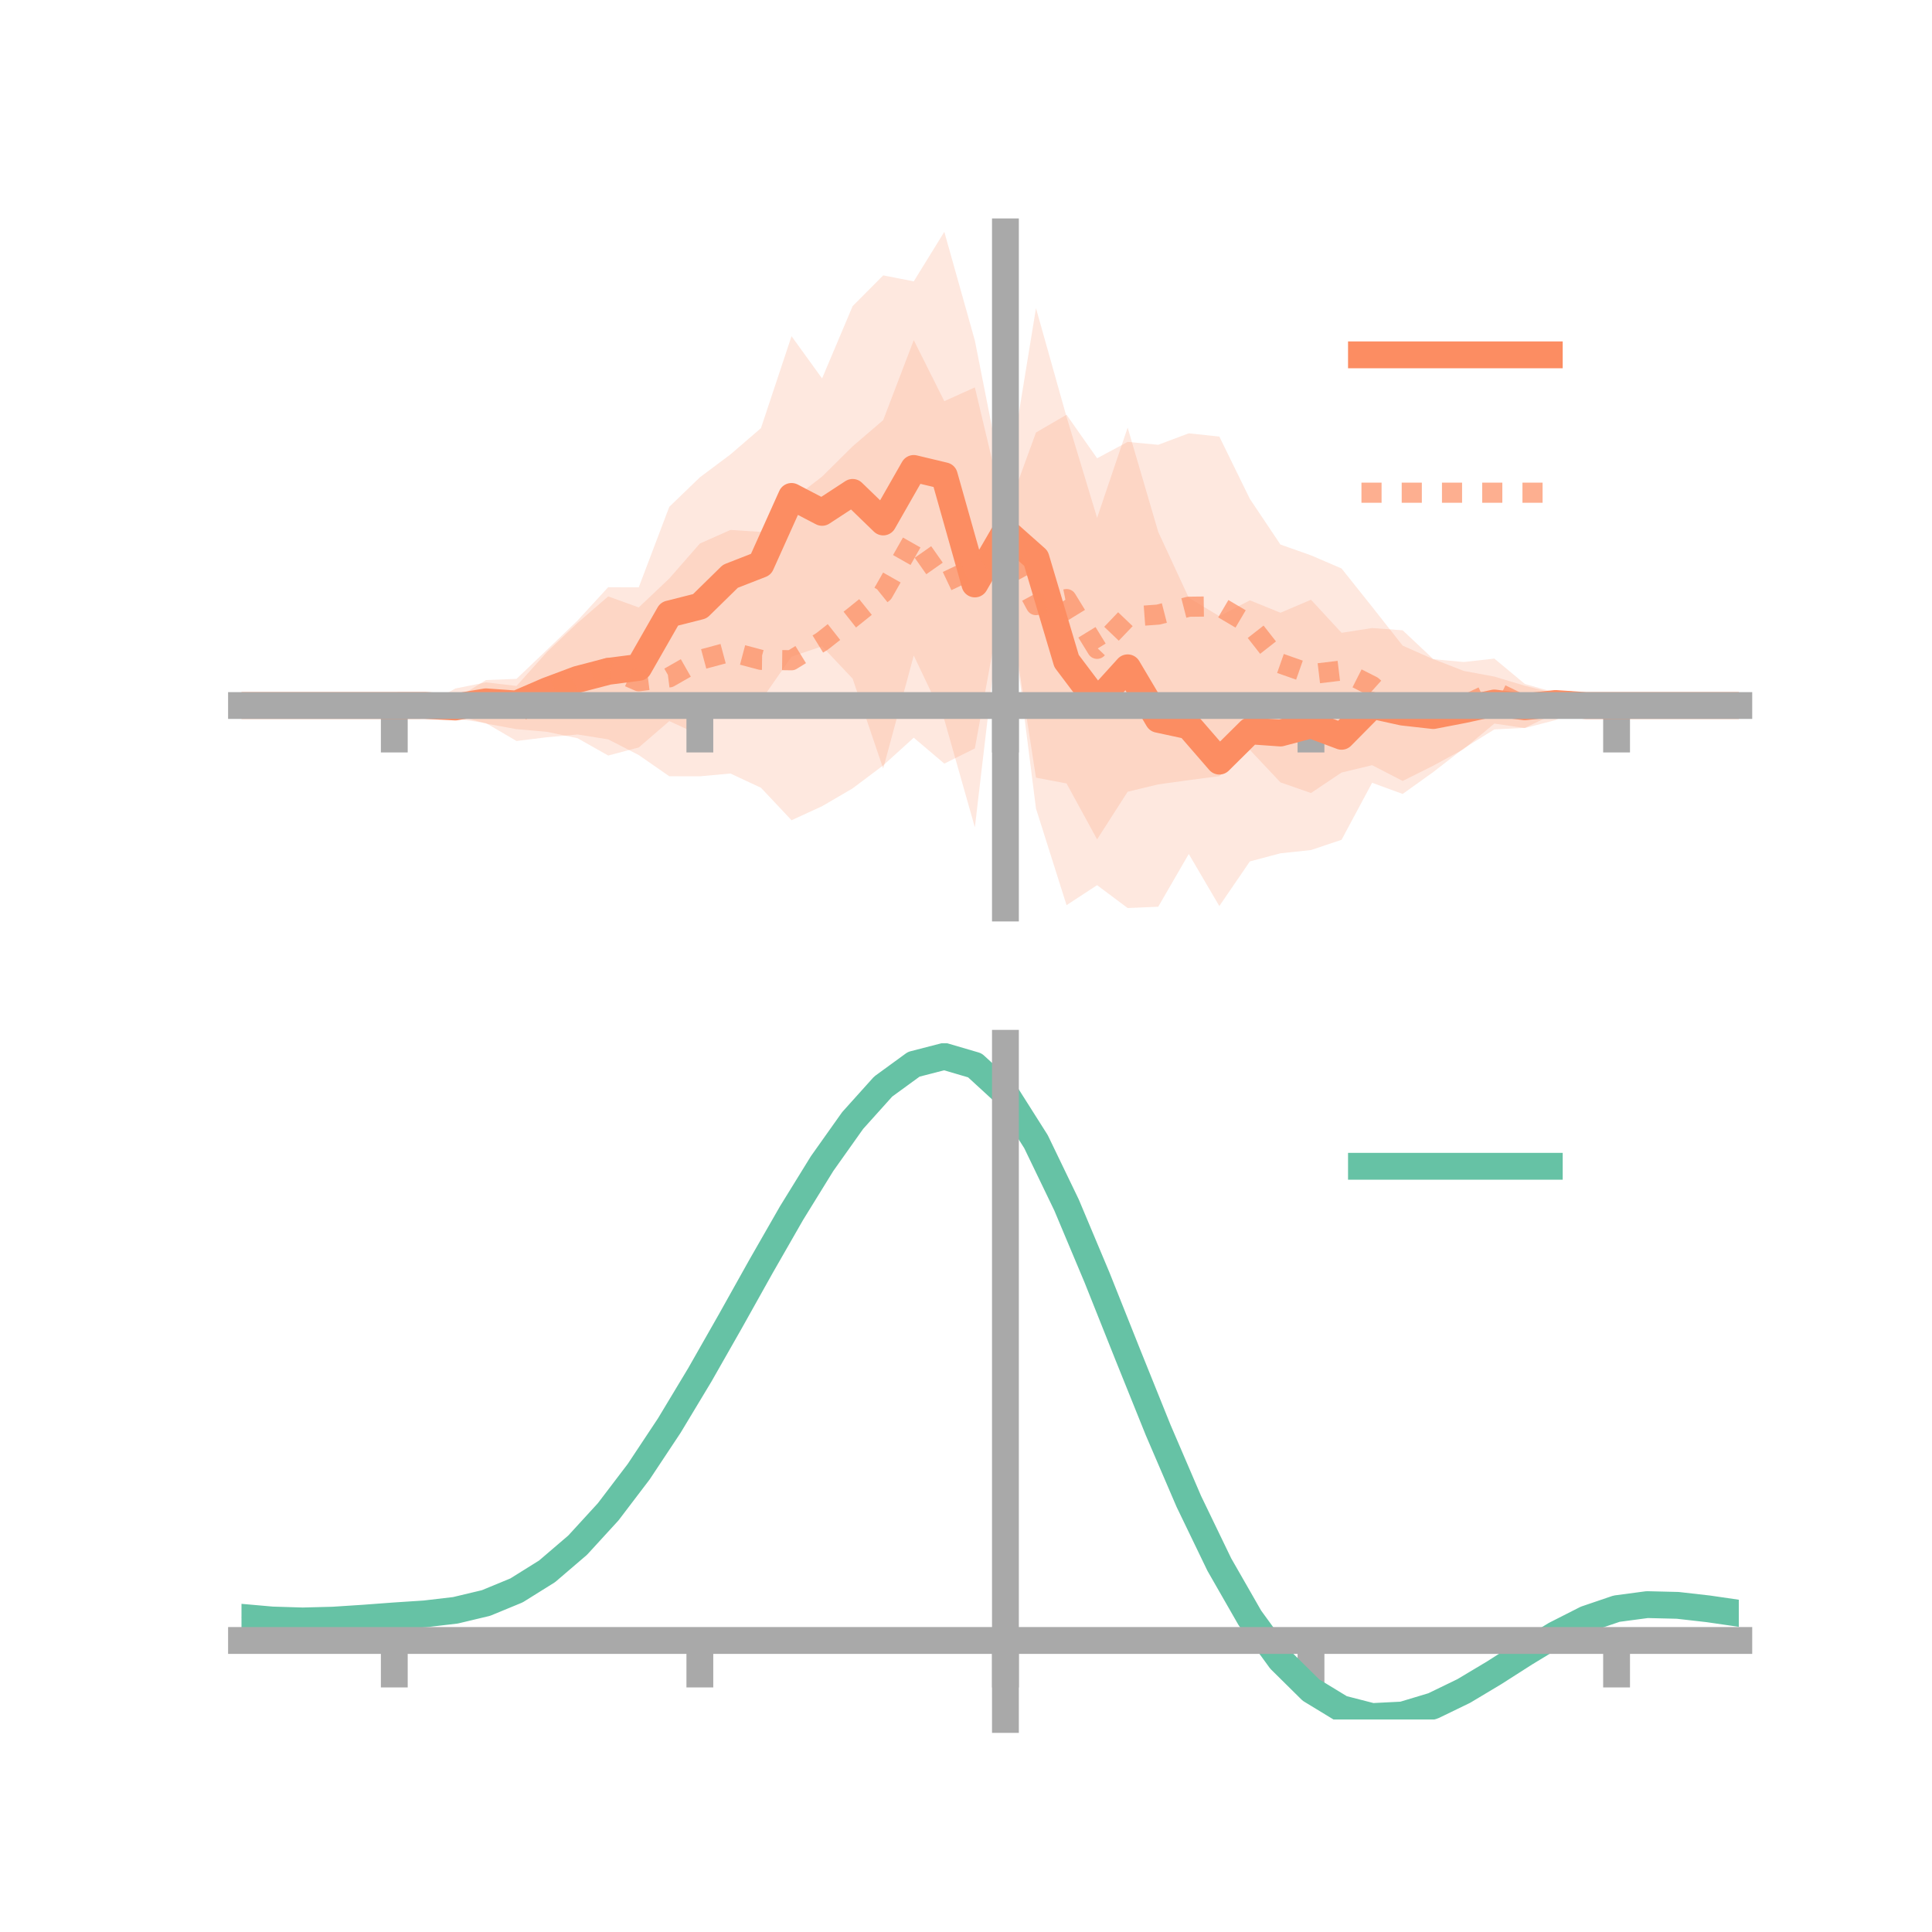 <?xml version="1.0" encoding="utf-8" standalone="no"?>
<!DOCTYPE svg PUBLIC "-//W3C//DTD SVG 1.1//EN"
  "http://www.w3.org/Graphics/SVG/1.1/DTD/svg11.dtd">
<!-- Created with matplotlib (https://matplotlib.org/) -->
<svg height="144pt" version="1.1" viewBox="0 0 144 144" width="144pt" xmlns="http://www.w3.org/2000/svg" xmlns:xlink="http://www.w3.org/1999/xlink">
 <defs>
  <style type="text/css">*{stroke-linecap:butt;stroke-linejoin:round;}</style>
 </defs>
 <g id="figure_1">
  <g id="patch_1">
   <path d="M 0 144 
L 144 144 
L 144 0 
L 0 0 
z
" style="fill:none;"/>
  </g>
  <g id="axes_1">
   <g id="patch_2">
    <path d="M 18 67.68 
L 129.6 67.68 
L 129.6 17.28 
L 18 17.28 
z
" style="fill:none;"/>
   </g>
   <g id="PolyCollection_1">
    <path clip-path="url(#pb26792b076)" d="M 18 52.585 
L 18 52.585 
L 20.278 52.585 
L 22.555 52.585 
L 24.833 52.585 
L 27.11 52.585 
L 29.388 52.585 
L 31.665 52.542 
L 33.943 52.104 
L 36.22 50.687 
L 38.498 50.598 
L 40.776 48.428 
L 43.053 46.244 
L 45.331 43.766 
L 47.608 43.776 
L 49.886 37.774 
L 52.163 35.579 
L 54.441 33.872 
L 56.718 31.911 
L 58.996 25.057 
L 61.273 28.207 
L 63.551 22.816 
L 65.829 20.525 
L 68.106 20.971 
L 70.384 17.28 
L 72.661 25.384 
L 74.939 36.911 
L 77.216 22.969 
L 79.494 31.069 
L 81.771 38.597 
L 84.049 31.871 
L 86.327 39.643 
L 88.604 44.555 
L 90.882 45.928 
L 93.159 44.745 
L 95.437 45.669 
L 97.714 44.702 
L 99.992 47.166 
L 102.269 46.811 
L 104.547 46.979 
L 106.824 49.121 
L 109.102 50.008 
L 111.38 50.429 
L 113.657 51.113 
L 115.935 51.702 
L 118.212 52.554 
L 120.49 52.585 
L 122.767 52.585 
L 125.045 52.585 
L 127.322 52.585 
L 129.6 52.585 
L 129.6 52.585 
L 129.6 52.585 
L 127.322 52.585 
L 125.045 52.585 
L 122.767 52.585 
L 120.49 52.585 
L 118.212 52.619 
L 115.935 53.165 
L 113.657 54.249 
L 111.38 54.366 
L 109.102 55.778 
L 106.824 57.545 
L 104.547 59.177 
L 102.269 58.344 
L 99.992 62.594 
L 97.714 63.357 
L 95.437 63.601 
L 93.159 64.203 
L 90.882 67.532 
L 88.604 63.651 
L 86.327 67.583 
L 84.049 67.68 
L 81.771 65.975 
L 79.494 67.464 
L 77.216 60.263 
L 74.939 42.278 
L 72.661 61.665 
L 70.384 53.642 
L 68.106 48.86 
L 65.829 57.285 
L 63.551 50.584 
L 61.273 48.17 
L 58.996 48.945 
L 56.718 52.215 
L 54.441 52.033 
L 52.163 54.792 
L 49.886 53.748 
L 47.608 55.712 
L 45.331 56.313 
L 43.053 55.026 
L 40.776 54.547 
L 38.498 54.346 
L 36.22 53.933 
L 33.943 53.289 
L 31.665 52.619 
L 29.388 52.585 
L 27.11 52.585 
L 24.833 52.585 
L 22.555 52.585 
L 20.278 52.585 
L 18 52.585 
z
" style="fill:#fc8d62;fill-opacity:0.2;"/>
   </g>
   <g id="PolyCollection_2">
    <path clip-path="url(#pb26792b076)" d="M 18 52.585 
L 18 52.585 
L 20.278 52.585 
L 22.555 52.585 
L 24.833 52.585 
L 27.11 52.585 
L 29.388 52.585 
L 31.665 52.585 
L 33.943 51.316 
L 36.22 50.86 
L 38.498 51.126 
L 40.776 48.588 
L 43.053 46.422 
L 45.331 44.453 
L 47.608 45.275 
L 49.886 43.115 
L 52.163 40.513 
L 54.441 39.499 
L 56.718 39.645 
L 58.996 37.283 
L 61.273 35.522 
L 63.551 33.267 
L 65.829 31.313 
L 68.106 25.351 
L 70.384 29.9 
L 72.661 28.873 
L 74.939 38.473 
L 77.216 32.236 
L 79.494 30.911 
L 81.771 34.158 
L 84.049 32.937 
L 86.327 33.152 
L 88.604 32.297 
L 90.882 32.54 
L 93.159 37.186 
L 95.437 40.587 
L 97.714 41.392 
L 99.992 42.372 
L 102.269 45.228 
L 104.547 48.122 
L 106.824 49.132 
L 109.102 49.342 
L 111.38 49.088 
L 113.657 50.981 
L 115.935 51.621 
L 118.212 52.585 
L 120.49 52.585 
L 122.767 52.585 
L 125.045 52.585 
L 127.322 52.585 
L 129.6 52.585 
L 129.6 52.585 
L 129.6 52.585 
L 127.322 52.585 
L 125.045 52.585 
L 122.767 52.585 
L 120.49 52.585 
L 118.212 52.585 
L 115.935 53.672 
L 113.657 54.266 
L 111.38 53.931 
L 109.102 55.831 
L 106.824 57.071 
L 104.547 58.209 
L 102.269 57.032 
L 99.992 57.58 
L 97.714 59.107 
L 95.437 58.314 
L 93.159 55.893 
L 90.882 57.85 
L 88.604 58.148 
L 86.327 58.463 
L 84.049 59.012 
L 81.771 62.563 
L 79.494 58.393 
L 77.216 57.963 
L 74.939 43.303 
L 72.661 55.783 
L 70.384 56.915 
L 68.106 54.983 
L 65.829 57.047 
L 63.551 58.761 
L 61.273 60.091 
L 58.996 61.136 
L 56.718 58.715 
L 54.441 57.653 
L 52.163 57.862 
L 49.886 57.858 
L 47.608 56.277 
L 45.331 55.108 
L 43.053 54.745 
L 40.776 54.949 
L 38.498 55.229 
L 36.22 53.896 
L 33.943 53.55 
L 31.665 52.585 
L 29.388 52.585 
L 27.11 52.585 
L 24.833 52.585 
L 22.555 52.585 
L 20.278 52.585 
L 18 52.585 
z
" style="fill:#fc8d62;fill-opacity:0.2;"/>
   </g>
   <g id="matplotlib.axis_1">
    <g id="xtick_1">
     <g id="line2d_1">
      <defs>
       <path d="M 0 0 
L 0 3.5 
" id="mbff0bd3852" style="stroke:#a9a9a9;stroke-width:2;"/>
      </defs>
      <g>
       <use style="fill:#a9a9a9;stroke:#a9a9a9;stroke-width:2;" x="29.388" xlink:href="#mbff0bd3852" y="52.585"/>
      </g>
     </g>
    </g>
    <g id="xtick_2">
     <g id="line2d_2">
      <g>
       <use style="fill:#a9a9a9;stroke:#a9a9a9;stroke-width:2;" x="52.163" xlink:href="#mbff0bd3852" y="52.585"/>
      </g>
     </g>
    </g>
    <g id="xtick_3">
     <g id="line2d_3">
      <g>
       <use style="fill:#a9a9a9;stroke:#a9a9a9;stroke-width:2;" x="74.939" xlink:href="#mbff0bd3852" y="52.585"/>
      </g>
     </g>
    </g>
    <g id="xtick_4">
     <g id="line2d_4">
      <g>
       <use style="fill:#a9a9a9;stroke:#a9a9a9;stroke-width:2;" x="97.714" xlink:href="#mbff0bd3852" y="52.585"/>
      </g>
     </g>
    </g>
    <g id="xtick_5">
     <g id="line2d_5">
      <g>
       <use style="fill:#a9a9a9;stroke:#a9a9a9;stroke-width:2;" x="120.49" xlink:href="#mbff0bd3852" y="52.585"/>
      </g>
     </g>
    </g>
   </g>
   <g id="matplotlib.axis_2"/>
   <g id="line2d_6">
    <path clip-path="url(#pb26792b076)" d="M 18 52.585 
L 20.278 52.585 
L 22.555 52.585 
L 24.833 52.585 
L 27.11 52.585 
L 29.388 52.585 
L 31.665 52.581 
L 33.943 52.696 
L 36.22 52.31 
L 38.498 52.472 
L 40.776 51.488 
L 43.053 50.635 
L 45.331 50.039 
L 47.608 49.744 
L 49.886 45.761 
L 52.163 45.185 
L 54.441 42.952 
L 56.718 42.063 
L 58.996 37.001 
L 61.273 38.189 
L 63.551 36.7 
L 65.829 38.905 
L 68.106 34.916 
L 70.384 35.461 
L 72.661 43.525 
L 74.939 39.595 
L 77.216 41.616 
L 79.494 49.267 
L 81.771 52.286 
L 84.049 49.775 
L 86.327 53.613 
L 88.604 54.103 
L 90.882 56.73 
L 93.159 54.474 
L 95.437 54.635 
L 97.714 54.029 
L 99.992 54.88 
L 102.269 52.577 
L 104.547 53.078 
L 106.824 53.333 
L 109.102 52.893 
L 111.38 52.397 
L 113.657 52.681 
L 115.935 52.433 
L 118.212 52.587 
L 120.49 52.585 
L 122.767 52.585 
L 125.045 52.585 
L 127.322 52.585 
L 129.6 52.585 
" style="fill:none;stroke:#fc8d62;stroke-linecap:square;stroke-width:2;"/>
   </g>
   <g id="line2d_7">
    <path clip-path="url(#pb26792b076)" d="M 18 52.585 
L 20.278 52.585 
L 22.555 52.585 
L 24.833 52.585 
L 27.11 52.585 
L 29.388 52.585 
L 31.665 52.585 
L 33.943 52.433 
L 36.22 52.378 
L 38.498 53.178 
L 40.776 51.769 
L 43.053 50.584 
L 45.331 49.781 
L 47.608 50.776 
L 49.886 50.487 
L 52.163 49.188 
L 54.441 48.576 
L 56.718 49.18 
L 58.996 49.21 
L 61.273 47.806 
L 63.551 46.014 
L 65.829 44.18 
L 68.106 40.167 
L 70.384 43.408 
L 72.661 42.328 
L 74.939 40.888 
L 77.216 45.1 
L 79.494 44.652 
L 81.771 48.36 
L 84.049 45.975 
L 86.327 45.808 
L 88.604 45.222 
L 90.882 45.195 
L 93.159 46.539 
L 95.437 49.45 
L 97.714 50.25 
L 99.992 49.976 
L 102.269 51.13 
L 104.547 53.165 
L 106.824 53.101 
L 109.102 52.587 
L 111.38 51.51 
L 113.657 52.623 
L 115.935 52.647 
L 118.212 52.585 
L 120.49 52.585 
L 122.767 52.585 
L 125.045 52.585 
L 127.322 52.585 
L 129.6 52.585 
" style="fill:none;stroke:#fc8d62;stroke-dasharray:1.5,1.5;stroke-dashoffset:0;stroke-opacity:0.7;stroke-width:1.5;"/>
   </g>
   <g id="patch_3">
    <path d="M 74.939 67.68 
L 74.939 17.28 
" style="fill:none;stroke:#a9a9a9;stroke-linecap:square;stroke-linejoin:miter;stroke-width:2;"/>
   </g>
   <g id="patch_4">
    <path d="M 129.6 67.68 
L 129.6 17.28 
" style="fill:none;"/>
   </g>
   <g id="patch_5">
    <path d="M 18 52.585 
L 129.6 52.585 
" style="fill:none;stroke:#a9a9a9;stroke-linecap:square;stroke-linejoin:miter;stroke-width:2;"/>
   </g>
   <g id="patch_6">
    <path d="M 18 17.28 
L 129.6 17.28 
" style="fill:none;"/>
   </g>
   <g id="legend_1">
    <g id="line2d_8">
     <path d="M 101.475 26.449 
L 115.475 26.449 
" style="fill:none;stroke:#fc8d62;stroke-linecap:square;stroke-width:2;"/>
    </g>
    <g id="line2d_9"/>
    <g id="text_1">
     <!--   -->
     <g transform="translate(121.075 28.899)scale(0.07 -0.07)">
      <defs>
       <path id="DejaVuSans-32"/>
      </defs>
      <use xlink:href="#DejaVuSans-32"/>
     </g>
    </g>
    <g id="line2d_10">
     <path d="M 101.475 36.724 
L 115.475 36.724 
" style="fill:none;stroke:#fc8d62;stroke-dasharray:1.5,1.5;stroke-dashoffset:0;stroke-opacity:0.7;stroke-width:1.5;"/>
    </g>
    <g id="line2d_11"/>
    <g id="text_2">
     <!--   -->
     <g transform="translate(121.075 39.174)scale(0.07 -0.07)">
      <use xlink:href="#DejaVuSans-32"/>
     </g>
    </g>
   </g>
  </g>
  <g id="axes_2">
   <g id="patch_7">
    <path d="M 18 128.16 
L 129.6 128.16 
L 129.6 77.76 
L 18 77.76 
z
" style="fill:none;"/>
   </g>
   <g id="PolyCollection_3">
    <path clip-path="url(#pa10f73f117)" d="M 18 120.585 
L 18 120.503 
L 20.278 120.712 
L 22.555 120.783 
L 24.833 120.719 
L 27.11 120.563 
L 29.388 120.385 
L 31.665 120.23 
L 33.943 119.958 
L 36.22 119.409 
L 38.498 118.458 
L 40.776 117.013 
L 43.053 115.023 
L 45.331 112.48 
L 47.608 109.414 
L 49.886 105.894 
L 52.163 102.02 
L 54.441 97.921 
L 56.718 93.752 
L 58.996 89.686 
L 61.273 85.914 
L 63.551 82.634 
L 65.829 80.049 
L 68.106 78.359 
L 70.384 77.76 
L 72.661 78.439 
L 74.939 80.562 
L 77.216 84.21 
L 79.494 89.003 
L 81.771 94.504 
L 84.049 100.306 
L 86.327 106.051 
L 88.604 111.439 
L 90.882 116.237 
L 93.159 120.276 
L 95.437 123.453 
L 97.714 125.732 
L 99.992 127.131 
L 102.269 127.722 
L 104.547 127.614 
L 106.824 126.941 
L 109.102 125.855 
L 111.38 124.516 
L 113.657 123.086 
L 115.935 121.725 
L 118.212 120.586 
L 120.49 119.817 
L 122.767 119.518 
L 125.045 119.579 
L 127.322 119.848 
L 129.6 120.19 
L 129.6 120.298 
L 129.6 120.298 
L 127.322 119.979 
L 125.045 119.73 
L 122.767 119.68 
L 120.49 119.986 
L 118.212 120.768 
L 115.935 121.94 
L 113.657 123.348 
L 111.38 124.83 
L 109.102 126.218 
L 106.824 127.341 
L 104.547 128.038 
L 102.269 128.16 
L 99.992 127.582 
L 97.714 126.209 
L 95.437 123.986 
L 93.159 120.903 
L 90.882 116.995 
L 88.604 112.356 
L 86.327 107.145 
L 84.049 101.584 
L 81.771 95.96 
L 79.494 90.623 
L 77.216 85.97 
L 74.939 82.428 
L 72.661 80.371 
L 70.384 79.715 
L 68.106 80.292 
L 65.829 81.919 
L 63.551 84.402 
L 61.273 87.546 
L 58.996 91.155 
L 56.718 95.038 
L 54.441 99.015 
L 52.163 102.921 
L 49.886 106.609 
L 47.608 109.96 
L 45.331 112.882 
L 43.053 115.312 
L 40.776 117.223 
L 38.498 118.622 
L 36.22 119.551 
L 33.943 120.087 
L 31.665 120.35 
L 29.388 120.494 
L 27.11 120.656 
L 24.833 120.795 
L 22.555 120.846 
L 20.278 120.777 
L 18 120.585 
z
" style="fill:#66c2a5;fill-opacity:0.2;"/>
   </g>
   <g id="matplotlib.axis_3">
    <g id="xtick_6">
     <g id="line2d_12">
      <g>
       <use style="fill:#a9a9a9;stroke:#a9a9a9;stroke-width:2;" x="29.388" xlink:href="#mbff0bd3852" y="122.271"/>
      </g>
     </g>
    </g>
    <g id="xtick_7">
     <g id="line2d_13">
      <g>
       <use style="fill:#a9a9a9;stroke:#a9a9a9;stroke-width:2;" x="52.163" xlink:href="#mbff0bd3852" y="122.271"/>
      </g>
     </g>
    </g>
    <g id="xtick_8">
     <g id="line2d_14">
      <g>
       <use style="fill:#a9a9a9;stroke:#a9a9a9;stroke-width:2;" x="74.939" xlink:href="#mbff0bd3852" y="122.271"/>
      </g>
     </g>
    </g>
    <g id="xtick_9">
     <g id="line2d_15">
      <g>
       <use style="fill:#a9a9a9;stroke:#a9a9a9;stroke-width:2;" x="97.714" xlink:href="#mbff0bd3852" y="122.271"/>
      </g>
     </g>
    </g>
    <g id="xtick_10">
     <g id="line2d_16">
      <g>
       <use style="fill:#a9a9a9;stroke:#a9a9a9;stroke-width:2;" x="120.49" xlink:href="#mbff0bd3852" y="122.271"/>
      </g>
     </g>
    </g>
   </g>
   <g id="matplotlib.axis_4"/>
   <g id="line2d_17">
    <path clip-path="url(#pa10f73f117)" d="M 18 120.544 
L 20.278 120.745 
L 22.555 120.815 
L 24.833 120.757 
L 27.11 120.609 
L 29.388 120.439 
L 31.665 120.29 
L 33.943 120.023 
L 36.22 119.48 
L 38.498 118.54 
L 40.776 117.118 
L 43.053 115.168 
L 45.331 112.681 
L 47.608 109.687 
L 49.886 106.252 
L 52.163 102.47 
L 54.441 98.468 
L 56.718 94.395 
L 58.996 90.42 
L 61.273 86.73 
L 63.551 83.518 
L 65.829 80.984 
L 68.106 79.325 
L 70.384 78.737 
L 72.661 79.405 
L 74.939 81.495 
L 77.216 85.09 
L 79.494 89.813 
L 81.771 95.232 
L 84.049 100.945 
L 86.327 106.598 
L 88.604 111.898 
L 90.882 116.616 
L 93.159 120.589 
L 95.437 123.72 
L 97.714 125.97 
L 99.992 127.356 
L 102.269 127.941 
L 104.547 127.826 
L 106.824 127.141 
L 109.102 126.036 
L 111.38 124.673 
L 113.657 123.217 
L 115.935 121.833 
L 118.212 120.677 
L 120.49 119.902 
L 122.767 119.599 
L 125.045 119.654 
L 127.322 119.913 
L 129.6 120.244 
" style="fill:none;stroke:#66c2a5;stroke-linecap:square;stroke-width:2;"/>
   </g>
   <g id="patch_8">
    <path d="M 74.939 128.16 
L 74.939 77.76 
" style="fill:none;stroke:#a9a9a9;stroke-linecap:square;stroke-linejoin:miter;stroke-width:2;"/>
   </g>
   <g id="patch_9">
    <path d="M 129.6 128.16 
L 129.6 77.76 
" style="fill:none;"/>
   </g>
   <g id="patch_10">
    <path d="M 18 122.271 
L 129.6 122.271 
" style="fill:none;stroke:#a9a9a9;stroke-linecap:square;stroke-linejoin:miter;stroke-width:2;"/>
   </g>
   <g id="patch_11">
    <path d="M 18 77.76 
L 129.6 77.76 
" style="fill:none;"/>
   </g>
   <g id="legend_2">
    <g id="line2d_18">
     <path d="M 101.475 86.929 
L 115.475 86.929 
" style="fill:none;stroke:#66c2a5;stroke-linecap:square;stroke-width:2;"/>
    </g>
    <g id="line2d_19"/>
    <g id="text_3">
     <!--   -->
     <g transform="translate(121.075 89.379)scale(0.07 -0.07)">
      <use xlink:href="#DejaVuSans-32"/>
     </g>
    </g>
   </g>
  </g>
 </g>
 <defs>
  <clipPath id="pb26792b076">
   <rect height="50.4" width="111.6" x="18" y="17.28"/>
  </clipPath>
  <clipPath id="pa10f73f117">
   <rect height="50.4" width="111.6" x="18" y="77.76"/>
  </clipPath>
 </defs>
</svg>
